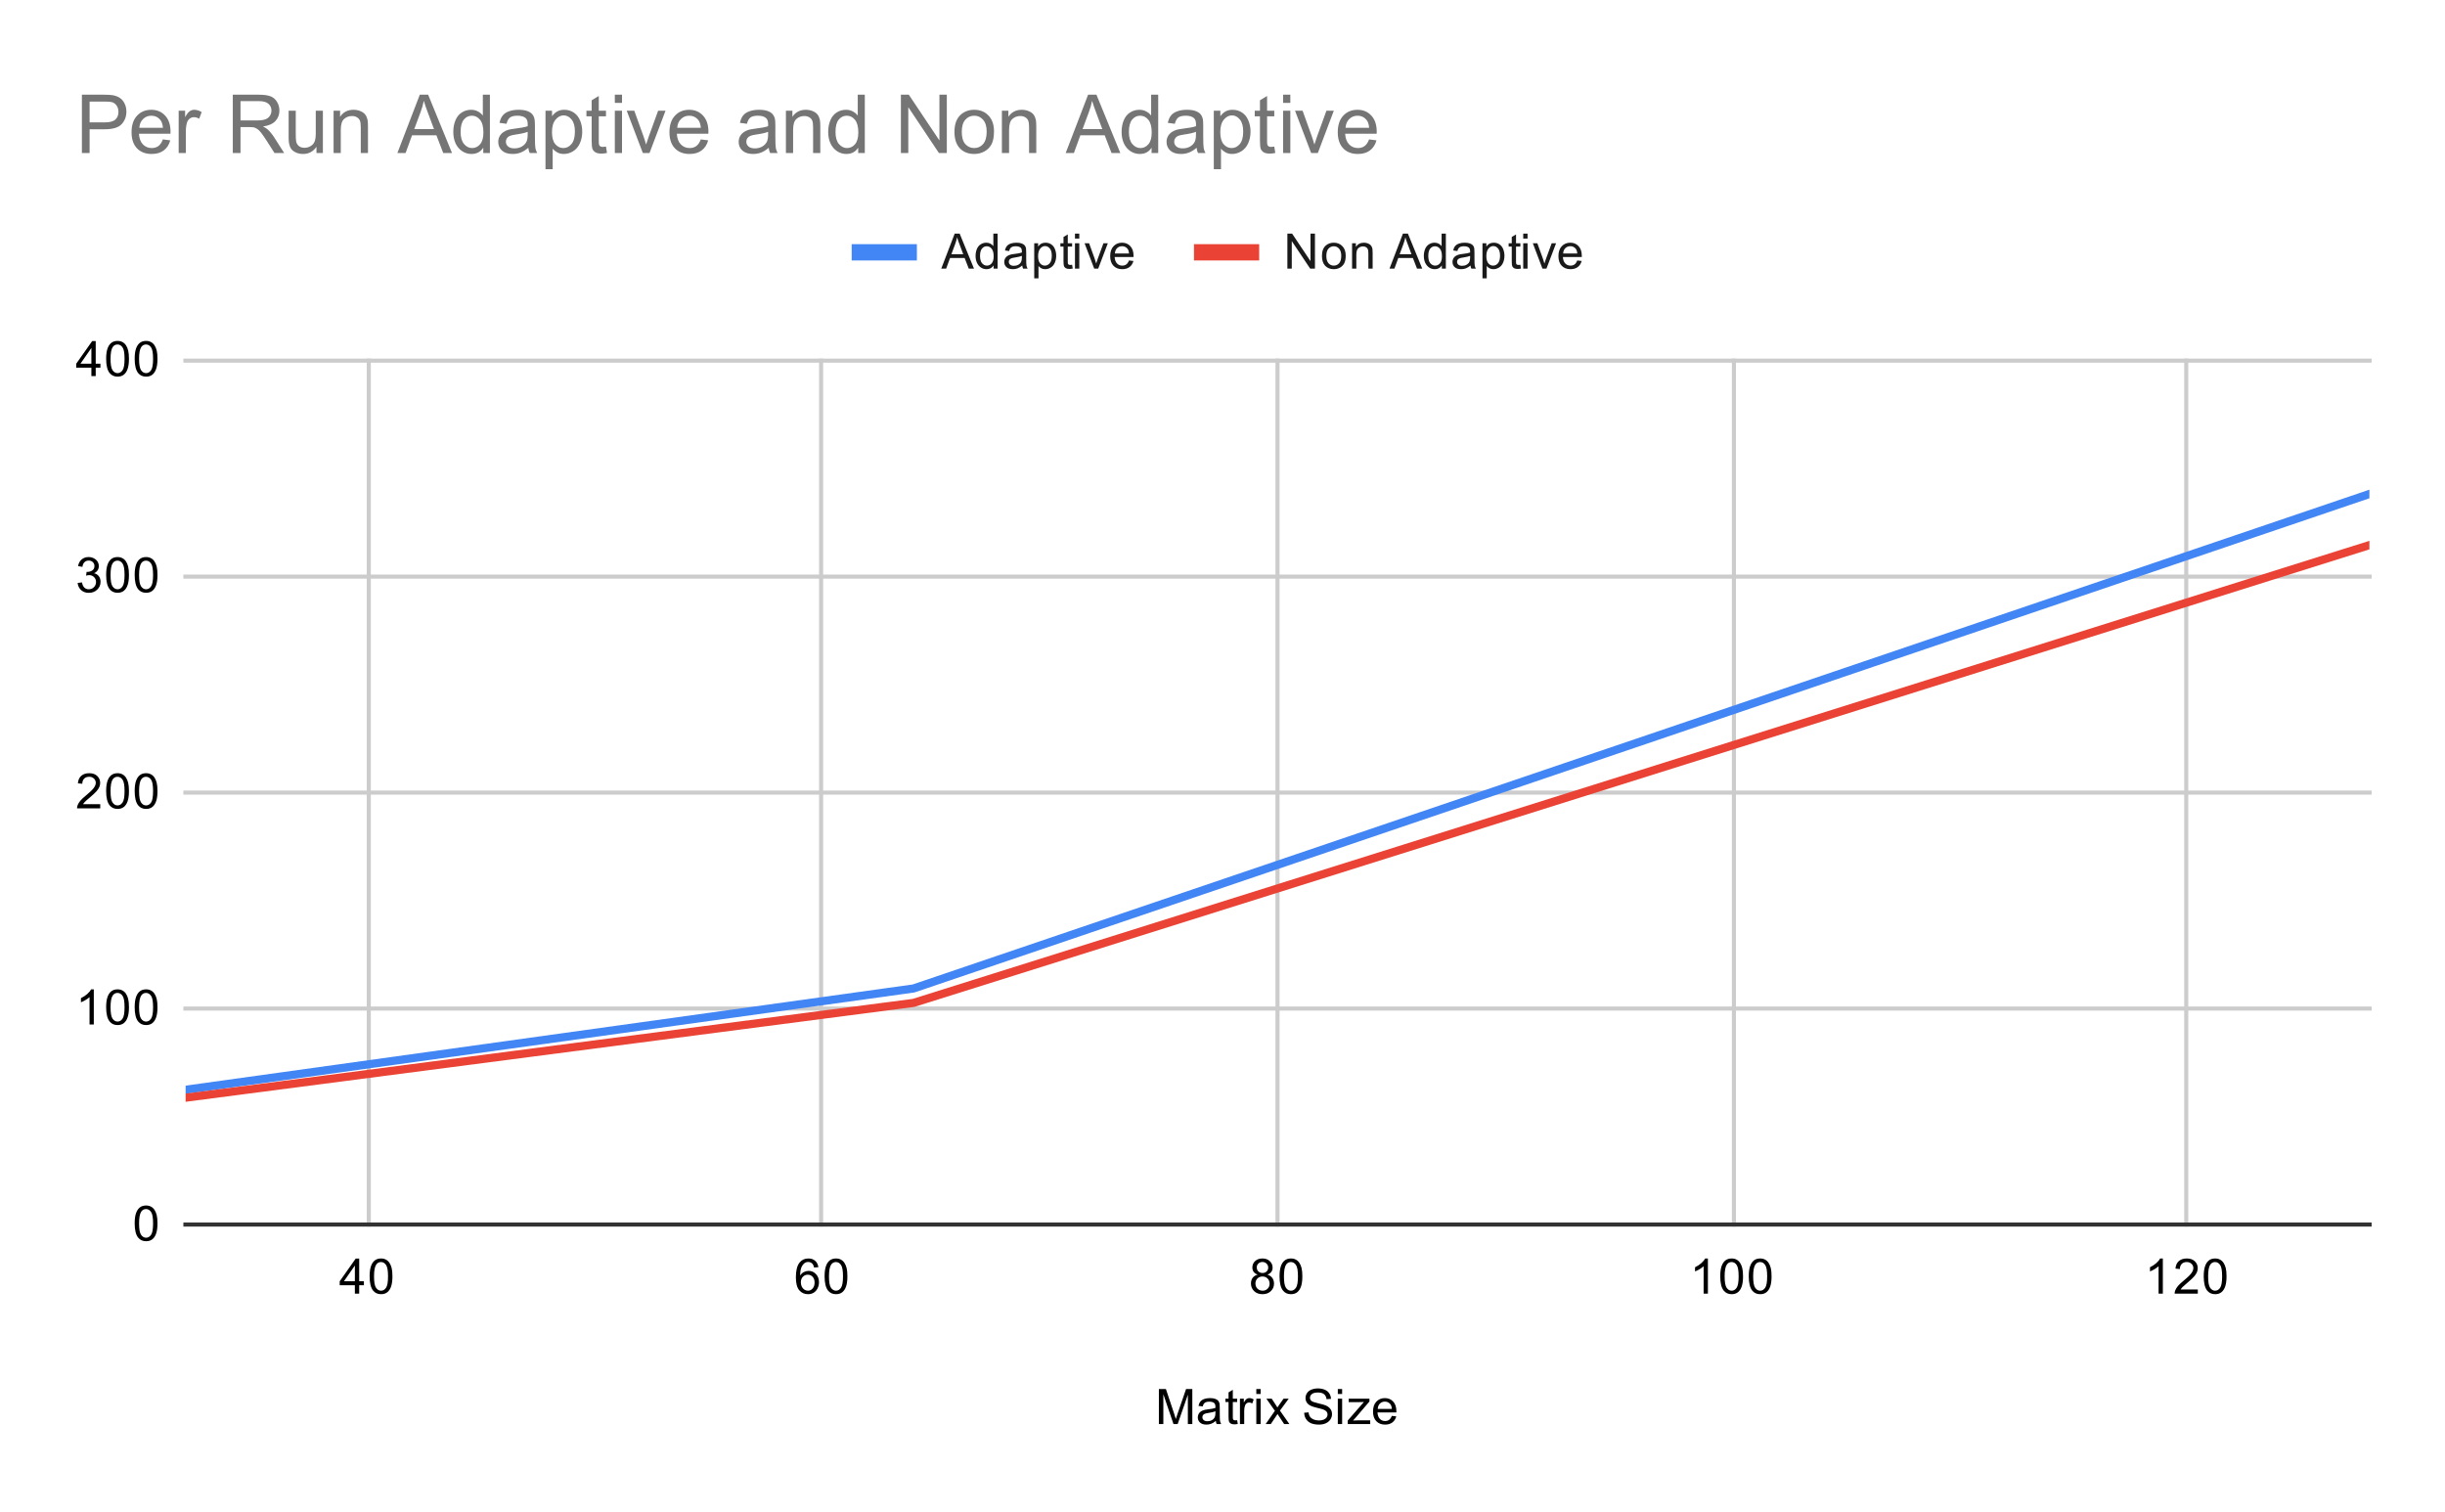 <svg version="1.1" viewBox="0.0 0.0 600.0 371.0" fill="none" stroke="none" stroke-linecap="square" stroke-miterlimit="10" width="600" height="371" xmlns:xlink="http://www.w3.org/1999/xlink" xmlns="http://www.w3.org/2000/svg"><path fill="#ffffff" d="M0 0L600.0 0L600.0 371.0L0 371.0L0 0Z" fill-rule="nonzero"/><path stroke="#cccccc" stroke-width="1.0" stroke-linecap="butt" d="M90.5 88.5L90.5 300.5" fill-rule="nonzero"/><path stroke="#cccccc" stroke-width="1.0" stroke-linecap="butt" d="M201.5 88.5L201.5 300.5" fill-rule="nonzero"/><path stroke="#cccccc" stroke-width="1.0" stroke-linecap="butt" d="M313.5 88.5L313.5 300.5" fill-rule="nonzero"/><path stroke="#cccccc" stroke-width="1.0" stroke-linecap="butt" d="M425.5 88.5L425.5 300.5" fill-rule="nonzero"/><path stroke="#cccccc" stroke-width="1.0" stroke-linecap="butt" d="M536.5 88.5L536.5 300.5" fill-rule="nonzero"/><path stroke="#333333" stroke-width="1.0" stroke-linecap="butt" d="M45.5 300.5L581.5 300.5" fill-rule="nonzero"/><path stroke="#cccccc" stroke-width="1.0" stroke-linecap="butt" d="M45.5 247.5L581.5 247.5" fill-rule="nonzero"/><path stroke="#cccccc" stroke-width="1.0" stroke-linecap="butt" d="M45.5 194.5L581.5 194.5" fill-rule="nonzero"/><path stroke="#cccccc" stroke-width="1.0" stroke-linecap="butt" d="M45.5 141.5L581.5 141.5" fill-rule="nonzero"/><path stroke="#cccccc" stroke-width="1.0" stroke-linecap="butt" d="M45.5 88.5L581.5 88.5" fill-rule="nonzero"/><clipPath id="id_0"><path d="M45.55 88.283L581.45 88.283L581.45 300.45L45.55 300.45L45.55 88.283Z" clip-rule="nonzero"/></clipPath><path stroke="#4285f4" stroke-width="2.0" stroke-linecap="butt" clip-path="url(#id_0)" d="M45.55 267.42L224.183 242.567L581.45 121.221" fill-rule="nonzero"/><path stroke="#ea4335" stroke-width="2.0" stroke-linecap="butt" clip-path="url(#id_0)" d="M45.55 269.37L224.183 246.109L581.45 133.766" fill-rule="nonzero"/><path fill="#000000" fill-opacity="0.0" clip-path="url(#id_0)" d="M48.55 267.42C48.55 269.077 47.207 270.42 45.55 270.42C43.893 270.42 42.55 269.077 42.55 267.42C42.55 265.763 43.893 264.42 45.55 264.42C47.207 264.42 48.55 265.763 48.55 267.42Z" fill-rule="nonzero"/><path fill="#000000" fill-opacity="0.0" clip-path="url(#id_0)" d="M227.183 242.567C227.183 244.224 225.84 245.567 224.183 245.567C222.526 245.567 221.183 244.224 221.183 242.567C221.183 240.91 222.526 239.567 224.183 239.567C225.84 239.567 227.183 240.91 227.183 242.567Z" fill-rule="nonzero"/><path fill="#000000" fill-opacity="0.0" clip-path="url(#id_0)" d="M584.45 121.221C584.45 122.878 583.107 124.221 581.45 124.221C579.793 124.221 578.45 122.878 578.45 121.221C578.45 119.564 579.793 118.221 581.45 118.221C583.107 118.221 584.45 119.564 584.45 121.221Z" fill-rule="nonzero"/><path fill="#000000" fill-opacity="0.0" clip-path="url(#id_0)" d="M48.55 269.37C48.55 271.027 47.207 272.37 45.55 272.37C43.893 272.37 42.55 271.027 42.55 269.37C42.55 267.713 43.893 266.37 45.55 266.37C47.207 266.37 48.55 267.713 48.55 269.37Z" fill-rule="nonzero"/><path fill="#000000" fill-opacity="0.0" clip-path="url(#id_0)" d="M227.183 246.109C227.183 247.766 225.84 249.109 224.183 249.109C222.526 249.109 221.183 247.766 221.183 246.109C221.183 244.452 222.526 243.109 224.183 243.109C225.84 243.109 227.183 244.452 227.183 246.109Z" fill-rule="nonzero"/><path fill="#000000" fill-opacity="0.0" clip-path="url(#id_0)" d="M584.45 133.766C584.45 135.422 583.107 136.766 581.45 136.766C579.793 136.766 578.45 135.422 578.45 133.766C578.45 132.109 579.793 130.766 581.45 130.766C583.107 130.766 584.45 132.109 584.45 133.766Z" fill-rule="nonzero"/><path fill="#000000" d="M284.391 349.45L284.391 340.856L286.109 340.856L288.141 346.934Q288.422 347.794 288.547 348.216Q288.688 347.747 289.0 346.841L291.062 340.856L292.594 340.856L292.594 349.45L291.5 349.45L291.5 342.262L289.0 349.45L287.969 349.45L285.484 342.137L285.484 349.45L284.391 349.45ZM298.359 348.684Q297.766 349.184 297.219 349.387Q296.688 349.591 296.062 349.591Q295.031 349.591 294.484 349.091Q293.938 348.591 293.938 347.809Q293.938 347.356 294.141 346.981Q294.344 346.591 294.688 346.372Q295.031 346.137 295.453 346.028Q295.75 345.934 296.391 345.856Q297.656 345.716 298.266 345.497Q298.266 345.278 298.266 345.231Q298.266 344.575 297.969 344.309Q297.562 343.966 296.766 343.966Q296.031 343.966 295.672 344.231Q295.312 344.481 295.141 345.137L294.109 344.997Q294.25 344.341 294.578 343.934Q294.906 343.528 295.516 343.309Q296.125 343.091 296.922 343.091Q297.719 343.091 298.219 343.278Q298.719 343.466 298.953 343.747Q299.188 344.028 299.281 344.466Q299.328 344.731 299.328 345.434L299.328 346.841Q299.328 348.309 299.391 348.7Q299.469 349.091 299.672 349.45L298.562 349.45Q298.406 349.122 298.359 348.684ZM298.266 346.325Q297.688 346.559 296.547 346.731Q295.891 346.825 295.625 346.95Q295.359 347.059 295.203 347.278Q295.062 347.497 295.062 347.778Q295.062 348.2 295.375 348.481Q295.703 348.762 296.312 348.762Q296.922 348.762 297.391 348.497Q297.875 348.231 298.094 347.762Q298.266 347.403 298.266 346.716L298.266 346.325ZM303.594 348.512L303.75 349.434Q303.297 349.528 302.953 349.528Q302.375 349.528 302.062 349.356Q301.75 349.169 301.609 348.872Q301.484 348.575 301.484 347.622L301.484 344.044L300.719 344.044L300.719 343.231L301.484 343.231L301.484 341.684L302.531 341.059L302.531 343.231L303.594 343.231L303.594 344.044L302.531 344.044L302.531 347.684Q302.531 348.137 302.578 348.262Q302.641 348.387 302.766 348.466Q302.891 348.544 303.125 348.544Q303.312 348.544 303.594 348.512ZM304.281 349.45L304.281 343.231L305.234 343.231L305.234 344.169Q305.594 343.512 305.891 343.309Q306.203 343.091 306.578 343.091Q307.109 343.091 307.656 343.419L307.297 344.403Q306.906 344.169 306.531 344.169Q306.172 344.169 305.891 344.387Q305.625 344.591 305.516 344.966Q305.328 345.528 305.328 346.184L305.328 349.45L304.281 349.45ZM308.297 342.075L308.297 340.856L309.359 340.856L309.359 342.075L308.297 342.075ZM308.297 349.45L308.297 343.231L309.359 343.231L309.359 349.45L308.297 349.45ZM310.594 349.45L312.859 346.216L310.766 343.231L312.078 343.231L313.031 344.684Q313.297 345.106 313.469 345.387Q313.719 344.997 313.938 344.7L314.984 343.231L316.25 343.231L314.094 346.153L316.406 349.45L315.125 349.45L313.844 347.512L313.5 346.997L311.859 349.45L310.594 349.45ZM320.047 346.684L321.109 346.591Q321.188 347.247 321.469 347.653Q321.75 348.059 322.328 348.325Q322.922 348.575 323.656 348.575Q324.297 348.575 324.797 348.387Q325.297 348.184 325.531 347.856Q325.781 347.512 325.781 347.122Q325.781 346.716 325.547 346.419Q325.312 346.106 324.781 345.903Q324.422 345.762 323.234 345.481Q322.062 345.2 321.594 344.95Q320.969 344.622 320.672 344.153Q320.375 343.669 320.375 343.075Q320.375 342.434 320.734 341.872Q321.109 341.294 321.812 341.012Q322.531 340.716 323.391 340.716Q324.344 340.716 325.078 341.028Q325.812 341.325 326.203 341.934Q326.594 342.528 326.625 343.278L325.531 343.356Q325.438 342.544 324.922 342.137Q324.422 341.716 323.438 341.716Q322.406 341.716 321.938 342.091Q321.469 342.466 321.469 342.997Q321.469 343.466 321.797 343.762Q322.125 344.059 323.5 344.372Q324.891 344.684 325.406 344.919Q326.156 345.278 326.516 345.809Q326.875 346.325 326.875 347.028Q326.875 347.716 326.484 348.325Q326.094 348.919 325.359 349.262Q324.625 349.591 323.703 349.591Q322.531 349.591 321.734 349.262Q320.953 348.919 320.5 348.231Q320.062 347.544 320.047 346.684ZM328.297 342.075L328.297 340.856L329.359 340.856L329.359 342.075L328.297 342.075ZM328.297 349.45L328.297 343.231L329.359 343.231L329.359 349.45L328.297 349.45ZM330.734 349.45L330.734 348.591L334.703 344.044Q334.016 344.075 333.5 344.075L330.969 344.075L330.969 343.231L336.062 343.231L336.062 343.919L332.688 347.872L332.031 348.591Q332.75 348.544 333.359 348.544L336.25 348.544L336.25 349.45L330.734 349.45ZM341.547 347.45L342.641 347.575Q342.391 348.528 341.688 349.059Q340.984 349.591 339.906 349.591Q338.547 349.591 337.734 348.747Q336.938 347.903 336.938 346.387Q336.938 344.825 337.75 343.966Q338.562 343.091 339.844 343.091Q341.094 343.091 341.875 343.934Q342.672 344.778 342.672 346.325Q342.672 346.419 342.672 346.606L338.031 346.606Q338.094 347.637 338.609 348.184Q339.125 348.716 339.906 348.716Q340.484 348.716 340.891 348.419Q341.312 348.106 341.547 347.45ZM338.094 345.747L341.562 345.747Q341.5 344.95 341.172 344.559Q340.656 343.95 339.859 343.95Q339.125 343.95 338.625 344.434Q338.141 344.919 338.094 345.747Z" fill-rule="nonzero"/><path fill="#000000" d="M33.05 300.216Q33.05 298.684 33.362 297.762Q33.675 296.825 34.284 296.325Q34.909 295.825 35.847 295.825Q36.534 295.825 37.05 296.106Q37.581 296.387 37.925 296.919Q38.269 297.434 38.456 298.184Q38.644 298.934 38.644 300.216Q38.644 301.731 38.331 302.653Q38.034 303.575 37.409 304.091Q36.8 304.591 35.847 304.591Q34.612 304.591 33.894 303.7Q33.05 302.637 33.05 300.216ZM34.128 300.216Q34.128 302.325 34.628 303.028Q35.128 303.731 35.847 303.731Q36.581 303.731 37.066 303.028Q37.566 302.325 37.566 300.216Q37.566 298.091 37.066 297.403Q36.581 296.7 35.831 296.7Q35.112 296.7 34.675 297.309Q34.128 298.091 34.128 300.216Z" fill-rule="nonzero"/><path fill="#000000" d="M23.019 251.408L21.972 251.408L21.972 244.69Q21.581 245.049 20.956 245.424Q20.347 245.783 19.863 245.955L19.863 244.94Q20.738 244.518 21.394 243.94Q22.066 243.346 22.347 242.783L23.019 242.783L23.019 251.408ZM26.05 247.174Q26.05 245.643 26.363 244.721Q26.675 243.783 27.284 243.283Q27.909 242.783 28.847 242.783Q29.534 242.783 30.05 243.065Q30.581 243.346 30.925 243.877Q31.269 244.393 31.456 245.143Q31.644 245.893 31.644 247.174Q31.644 248.69 31.331 249.611Q31.034 250.533 30.409 251.049Q29.8 251.549 28.847 251.549Q27.613 251.549 26.894 250.658Q26.05 249.596 26.05 247.174ZM27.128 247.174Q27.128 249.283 27.628 249.986Q28.128 250.69 28.847 250.69Q29.581 250.69 30.066 249.986Q30.566 249.283 30.566 247.174Q30.566 245.049 30.066 244.361Q29.581 243.658 28.831 243.658Q28.113 243.658 27.675 244.268Q27.128 245.049 27.128 247.174ZM33.05 247.174Q33.05 245.643 33.362 244.721Q33.675 243.783 34.284 243.283Q34.909 242.783 35.847 242.783Q36.534 242.783 37.05 243.065Q37.581 243.346 37.925 243.877Q38.269 244.393 38.456 245.143Q38.644 245.893 38.644 247.174Q38.644 248.69 38.331 249.611Q38.034 250.533 37.409 251.049Q36.8 251.549 35.847 251.549Q34.612 251.549 33.894 250.658Q33.05 249.596 33.05 247.174ZM34.128 247.174Q34.128 249.283 34.628 249.986Q35.128 250.69 35.847 250.69Q36.581 250.69 37.066 249.986Q37.566 249.283 37.566 247.174Q37.566 245.049 37.066 244.361Q36.581 243.658 35.831 243.658Q35.112 243.658 34.675 244.268Q34.128 245.049 34.128 247.174Z" fill-rule="nonzero"/><path fill="#000000" d="M24.597 197.351L24.597 198.367L18.909 198.367Q18.909 197.992 19.034 197.632Q19.253 197.054 19.722 196.492Q20.206 195.929 21.113 195.195Q22.519 194.039 23.003 193.367Q23.503 192.695 23.503 192.101Q23.503 191.476 23.05 191.054Q22.597 190.617 21.878 190.617Q21.113 190.617 20.659 191.07Q20.206 191.523 20.191 192.335L19.113 192.226Q19.222 191.007 19.941 190.382Q20.675 189.742 21.909 189.742Q23.144 189.742 23.863 190.429Q24.581 191.117 24.581 192.132Q24.581 192.648 24.363 193.148Q24.159 193.632 23.659 194.195Q23.175 194.742 22.05 195.695Q21.097 196.492 20.816 196.789Q20.55 197.07 20.378 197.351L24.597 197.351ZM26.05 194.132Q26.05 192.601 26.363 191.679Q26.675 190.742 27.284 190.242Q27.909 189.742 28.847 189.742Q29.534 189.742 30.05 190.023Q30.581 190.304 30.925 190.835Q31.269 191.351 31.456 192.101Q31.644 192.851 31.644 194.132Q31.644 195.648 31.331 196.57Q31.034 197.492 30.409 198.007Q29.8 198.507 28.847 198.507Q27.613 198.507 26.894 197.617Q26.05 196.554 26.05 194.132ZM27.128 194.132Q27.128 196.242 27.628 196.945Q28.128 197.648 28.847 197.648Q29.581 197.648 30.066 196.945Q30.566 196.242 30.566 194.132Q30.566 192.007 30.066 191.32Q29.581 190.617 28.831 190.617Q28.113 190.617 27.675 191.226Q27.128 192.007 27.128 194.132ZM33.05 194.132Q33.05 192.601 33.362 191.679Q33.675 190.742 34.284 190.242Q34.909 189.742 35.847 189.742Q36.534 189.742 37.05 190.023Q37.581 190.304 37.925 190.835Q38.269 191.351 38.456 192.101Q38.644 192.851 38.644 194.132Q38.644 195.648 38.331 196.57Q38.034 197.492 37.409 198.007Q36.8 198.507 35.847 198.507Q34.612 198.507 33.894 197.617Q33.05 196.554 33.05 194.132ZM34.128 194.132Q34.128 196.242 34.628 196.945Q35.128 197.648 35.847 197.648Q36.581 197.648 37.066 196.945Q37.566 196.242 37.566 194.132Q37.566 192.007 37.066 191.32Q36.581 190.617 35.831 190.617Q35.112 190.617 34.675 191.226Q34.128 192.007 34.128 194.132Z" fill-rule="nonzero"/><path fill="#000000" d="M19.05 143.059L20.113 142.919Q20.284 143.809 20.722 144.216Q21.159 144.606 21.784 144.606Q22.534 144.606 23.05 144.091Q23.566 143.575 23.566 142.809Q23.566 142.091 23.081 141.622Q22.613 141.137 21.878 141.137Q21.581 141.137 21.128 141.262L21.253 140.325Q21.363 140.341 21.425 140.341Q22.097 140.341 22.628 139.997Q23.175 139.637 23.175 138.903Q23.175 138.325 22.784 137.95Q22.394 137.559 21.769 137.559Q21.159 137.559 20.738 137.95Q20.331 138.341 20.222 139.106L19.159 138.919Q19.347 137.872 20.034 137.294Q20.722 136.7 21.738 136.7Q22.441 136.7 23.034 137.012Q23.628 137.309 23.941 137.825Q24.253 138.341 24.253 138.934Q24.253 139.481 23.956 139.95Q23.659 140.403 23.081 140.669Q23.831 140.841 24.253 141.403Q24.675 141.95 24.675 142.794Q24.675 143.919 23.847 144.7Q23.034 145.481 21.784 145.481Q20.659 145.481 19.909 144.809Q19.159 144.122 19.05 143.059ZM26.05 141.091Q26.05 139.559 26.363 138.637Q26.675 137.7 27.284 137.2Q27.909 136.7 28.847 136.7Q29.534 136.7 30.05 136.981Q30.581 137.262 30.925 137.794Q31.269 138.309 31.456 139.059Q31.644 139.809 31.644 141.091Q31.644 142.606 31.331 143.528Q31.034 144.45 30.409 144.966Q29.8 145.466 28.847 145.466Q27.613 145.466 26.894 144.575Q26.05 143.512 26.05 141.091ZM27.128 141.091Q27.128 143.2 27.628 143.903Q28.128 144.606 28.847 144.606Q29.581 144.606 30.066 143.903Q30.566 143.2 30.566 141.091Q30.566 138.966 30.066 138.278Q29.581 137.575 28.831 137.575Q28.113 137.575 27.675 138.184Q27.128 138.966 27.128 141.091ZM33.05 141.091Q33.05 139.559 33.362 138.637Q33.675 137.7 34.284 137.2Q34.909 136.7 35.847 136.7Q36.534 136.7 37.05 136.981Q37.581 137.262 37.925 137.794Q38.269 138.309 38.456 139.059Q38.644 139.809 38.644 141.091Q38.644 142.606 38.331 143.528Q38.034 144.45 37.409 144.966Q36.8 145.466 35.847 145.466Q34.612 145.466 33.894 144.575Q33.05 143.512 33.05 141.091ZM34.128 141.091Q34.128 143.2 34.628 143.903Q35.128 144.606 35.847 144.606Q36.581 144.606 37.066 143.903Q37.566 143.2 37.566 141.091Q37.566 138.966 37.066 138.278Q36.581 137.575 35.831 137.575Q35.112 137.575 34.675 138.184Q34.128 138.966 34.128 141.091Z" fill-rule="nonzero"/><path fill="#000000" d="M22.425 92.283L22.425 90.221L18.706 90.221L18.706 89.252L22.628 83.69L23.488 83.69L23.488 89.252L24.644 89.252L24.644 90.221L23.488 90.221L23.488 92.283L22.425 92.283ZM22.425 89.252L22.425 85.393L19.738 89.252L22.425 89.252ZM26.05 88.049Q26.05 86.518 26.363 85.596Q26.675 84.658 27.284 84.158Q27.909 83.658 28.847 83.658Q29.534 83.658 30.05 83.94Q30.581 84.221 30.925 84.752Q31.269 85.268 31.456 86.018Q31.644 86.768 31.644 88.049Q31.644 89.565 31.331 90.486Q31.034 91.408 30.409 91.924Q29.8 92.424 28.847 92.424Q27.613 92.424 26.894 91.533Q26.05 90.471 26.05 88.049ZM27.128 88.049Q27.128 90.158 27.628 90.861Q28.128 91.565 28.847 91.565Q29.581 91.565 30.066 90.861Q30.566 90.158 30.566 88.049Q30.566 85.924 30.066 85.236Q29.581 84.533 28.831 84.533Q28.113 84.533 27.675 85.143Q27.128 85.924 27.128 88.049ZM33.05 88.049Q33.05 86.518 33.362 85.596Q33.675 84.658 34.284 84.158Q34.909 83.658 35.847 83.658Q36.534 83.658 37.05 83.94Q37.581 84.221 37.925 84.752Q38.269 85.268 38.456 86.018Q38.644 86.768 38.644 88.049Q38.644 89.565 38.331 90.486Q38.034 91.408 37.409 91.924Q36.8 92.424 35.847 92.424Q34.612 92.424 33.894 91.533Q33.05 90.471 33.05 88.049ZM34.128 88.049Q34.128 90.158 34.628 90.861Q35.128 91.565 35.847 91.565Q36.581 91.565 37.066 90.861Q37.566 90.158 37.566 88.049Q37.566 85.924 37.066 85.236Q36.581 84.533 35.831 84.533Q35.112 84.533 34.675 85.143Q34.128 85.924 34.128 88.049Z" fill-rule="nonzero"/><path fill="#000000" d="M87.083 317.45L87.083 315.387L83.365 315.387L83.365 314.419L87.286 308.856L88.146 308.856L88.146 314.419L89.302 314.419L89.302 315.387L88.146 315.387L88.146 317.45L87.083 317.45ZM87.083 314.419L87.083 310.559L84.396 314.419L87.083 314.419ZM90.708 313.216Q90.708 311.684 91.021 310.762Q91.333 309.825 91.943 309.325Q92.568 308.825 93.505 308.825Q94.193 308.825 94.708 309.106Q95.24 309.387 95.583 309.919Q95.927 310.434 96.115 311.184Q96.302 311.934 96.302 313.216Q96.302 314.731 95.99 315.653Q95.693 316.575 95.068 317.091Q94.458 317.591 93.505 317.591Q92.271 317.591 91.552 316.7Q90.708 315.637 90.708 313.216ZM91.786 313.216Q91.786 315.325 92.286 316.028Q92.786 316.731 93.505 316.731Q94.24 316.731 94.724 316.028Q95.224 315.325 95.224 313.216Q95.224 311.091 94.724 310.403Q94.24 309.7 93.49 309.7Q92.771 309.7 92.333 310.309Q91.786 311.091 91.786 313.216Z" fill-rule="nonzero"/><path fill="#000000" d="M200.823 310.966L199.776 311.044Q199.635 310.419 199.385 310.137Q198.948 309.684 198.323 309.684Q197.823 309.684 197.432 309.966Q196.948 310.341 196.651 311.044Q196.37 311.731 196.354 313.012Q196.729 312.434 197.276 312.153Q197.839 311.872 198.448 311.872Q199.495 311.872 200.229 312.653Q200.979 313.434 200.979 314.653Q200.979 315.466 200.62 316.169Q200.276 316.856 199.667 317.231Q199.057 317.591 198.292 317.591Q196.964 317.591 196.135 316.622Q195.307 315.653 195.307 313.434Q195.307 310.934 196.229 309.809Q197.026 308.825 198.385 308.825Q199.401 308.825 200.042 309.403Q200.698 309.966 200.823 310.966ZM196.526 314.669Q196.526 315.216 196.745 315.716Q196.979 316.2 197.385 316.466Q197.807 316.731 198.276 316.731Q198.932 316.731 199.417 316.2Q199.901 315.653 199.901 314.731Q199.901 313.841 199.417 313.325Q198.948 312.809 198.229 312.809Q197.51 312.809 197.01 313.325Q196.526 313.841 196.526 314.669ZM202.354 313.216Q202.354 311.684 202.667 310.762Q202.979 309.825 203.589 309.325Q204.214 308.825 205.151 308.825Q205.839 308.825 206.354 309.106Q206.885 309.387 207.229 309.919Q207.573 310.434 207.76 311.184Q207.948 311.934 207.948 313.216Q207.948 314.731 207.635 315.653Q207.339 316.575 206.714 317.091Q206.104 317.591 205.151 317.591Q203.917 317.591 203.198 316.7Q202.354 315.637 202.354 313.216ZM203.432 313.216Q203.432 315.325 203.932 316.028Q204.432 316.731 205.151 316.731Q205.885 316.731 206.37 316.028Q206.87 315.325 206.87 313.216Q206.87 311.091 206.37 310.403Q205.885 309.7 205.135 309.7Q204.417 309.7 203.979 310.309Q203.432 311.091 203.432 313.216Z" fill-rule="nonzero"/><path fill="#000000" d="M308.625 312.794Q307.969 312.544 307.641 312.106Q307.328 311.653 307.328 311.044Q307.328 310.106 308.0 309.466Q308.688 308.825 309.797 308.825Q310.922 308.825 311.609 309.481Q312.297 310.137 312.297 311.075Q312.297 311.669 311.984 312.106Q311.672 312.544 311.031 312.794Q311.828 313.044 312.234 313.622Q312.641 314.2 312.641 314.997Q312.641 316.091 311.859 316.841Q311.094 317.591 309.812 317.591Q308.547 317.591 307.766 316.841Q306.984 316.091 306.984 314.966Q306.984 314.122 307.406 313.559Q307.844 312.997 308.625 312.794ZM308.406 310.997Q308.406 311.606 308.797 311.997Q309.203 312.387 309.828 312.387Q310.438 312.387 310.828 312.012Q311.219 311.622 311.219 311.059Q311.219 310.481 310.812 310.091Q310.406 309.684 309.812 309.684Q309.203 309.684 308.797 310.075Q308.406 310.466 308.406 310.997ZM308.078 314.966Q308.078 315.419 308.281 315.841Q308.5 316.262 308.922 316.497Q309.344 316.731 309.828 316.731Q310.578 316.731 311.062 316.247Q311.562 315.762 311.562 315.012Q311.562 314.247 311.062 313.747Q310.562 313.247 309.797 313.247Q309.047 313.247 308.562 313.747Q308.078 314.231 308.078 314.966ZM314.0 313.216Q314.0 311.684 314.312 310.762Q314.625 309.825 315.234 309.325Q315.859 308.825 316.797 308.825Q317.484 308.825 318.0 309.106Q318.531 309.387 318.875 309.919Q319.219 310.434 319.406 311.184Q319.594 311.934 319.594 313.216Q319.594 314.731 319.281 315.653Q318.984 316.575 318.359 317.091Q317.75 317.591 316.797 317.591Q315.562 317.591 314.844 316.7Q314.0 315.637 314.0 313.216ZM315.078 313.216Q315.078 315.325 315.578 316.028Q316.078 316.731 316.797 316.731Q317.531 316.731 318.016 316.028Q318.516 315.325 318.516 313.216Q318.516 311.091 318.016 310.403Q317.531 309.7 316.781 309.7Q316.062 309.7 315.625 310.309Q315.078 311.091 315.078 313.216Z" fill-rule="nonzero"/><path fill="#000000" d="M419.115 317.45L418.068 317.45L418.068 310.731Q417.677 311.091 417.052 311.466Q416.443 311.825 415.958 311.997L415.958 310.981Q416.833 310.559 417.49 309.981Q418.161 309.387 418.443 308.825L419.115 308.825L419.115 317.45ZM422.146 313.216Q422.146 311.684 422.458 310.762Q422.771 309.825 423.38 309.325Q424.005 308.825 424.943 308.825Q425.63 308.825 426.146 309.106Q426.677 309.387 427.021 309.919Q427.365 310.434 427.552 311.184Q427.74 311.934 427.74 313.216Q427.74 314.731 427.427 315.653Q427.13 316.575 426.505 317.091Q425.896 317.591 424.943 317.591Q423.708 317.591 422.99 316.7Q422.146 315.637 422.146 313.216ZM423.224 313.216Q423.224 315.325 423.724 316.028Q424.224 316.731 424.943 316.731Q425.677 316.731 426.161 316.028Q426.661 315.325 426.661 313.216Q426.661 311.091 426.161 310.403Q425.677 309.7 424.927 309.7Q424.208 309.7 423.771 310.309Q423.224 311.091 423.224 313.216ZM429.146 313.216Q429.146 311.684 429.458 310.762Q429.771 309.825 430.38 309.325Q431.005 308.825 431.943 308.825Q432.63 308.825 433.146 309.106Q433.677 309.387 434.021 309.919Q434.365 310.434 434.552 311.184Q434.74 311.934 434.74 313.216Q434.74 314.731 434.427 315.653Q434.13 316.575 433.505 317.091Q432.896 317.591 431.943 317.591Q430.708 317.591 429.99 316.7Q429.146 315.637 429.146 313.216ZM430.224 313.216Q430.224 315.325 430.724 316.028Q431.224 316.731 431.943 316.731Q432.677 316.731 433.161 316.028Q433.661 315.325 433.661 313.216Q433.661 311.091 433.161 310.403Q432.677 309.7 431.927 309.7Q431.208 309.7 430.771 310.309Q430.224 311.091 430.224 313.216Z" fill-rule="nonzero"/><path fill="#000000" d="M530.76 317.45L529.714 317.45L529.714 310.731Q529.323 311.091 528.698 311.466Q528.089 311.825 527.604 311.997L527.604 310.981Q528.479 310.559 529.135 309.981Q529.807 309.387 530.089 308.825L530.76 308.825L530.76 317.45ZM539.339 316.434L539.339 317.45L533.651 317.45Q533.651 317.075 533.776 316.716Q533.995 316.137 534.464 315.575Q534.948 315.012 535.854 314.278Q537.26 313.122 537.745 312.45Q538.245 311.778 538.245 311.184Q538.245 310.559 537.792 310.137Q537.339 309.7 536.62 309.7Q535.854 309.7 535.401 310.153Q534.948 310.606 534.932 311.419L533.854 311.309Q533.964 310.091 534.682 309.466Q535.417 308.825 536.651 308.825Q537.885 308.825 538.604 309.512Q539.323 310.2 539.323 311.216Q539.323 311.731 539.104 312.231Q538.901 312.716 538.401 313.278Q537.917 313.825 536.792 314.778Q535.839 315.575 535.557 315.872Q535.292 316.153 535.12 316.434L539.339 316.434ZM540.792 313.216Q540.792 311.684 541.104 310.762Q541.417 309.825 542.026 309.325Q542.651 308.825 543.589 308.825Q544.276 308.825 544.792 309.106Q545.323 309.387 545.667 309.919Q546.01 310.434 546.198 311.184Q546.385 311.934 546.385 313.216Q546.385 314.731 546.073 315.653Q545.776 316.575 545.151 317.091Q544.542 317.591 543.589 317.591Q542.354 317.591 541.635 316.7Q540.792 315.637 540.792 313.216ZM541.87 313.216Q541.87 315.325 542.37 316.028Q542.87 316.731 543.589 316.731Q544.323 316.731 544.807 316.028Q545.307 315.325 545.307 313.216Q545.307 311.091 544.807 310.403Q544.323 309.7 543.573 309.7Q542.854 309.7 542.417 310.309Q541.87 311.091 541.87 313.216Z" fill-rule="nonzero"/><path stroke="#4285f4" stroke-width="4.0" stroke-linecap="butt" d="M211.0 61.917L223.0 61.917" fill-rule="nonzero"/><path fill="#1a1a1a" d="M230.984 65.917L234.281 57.323L235.5 57.323L239.016 65.917L237.734 65.917L236.719 63.307L233.141 63.307L232.188 65.917L230.984 65.917ZM233.469 62.385L236.375 62.385L235.484 60.01Q235.062 58.932 234.875 58.229Q234.703 59.057 234.406 59.87L233.469 62.385ZM243.828 65.917L243.828 65.135Q243.234 66.057 242.094 66.057Q241.344 66.057 240.719 65.651Q240.094 65.229 239.75 64.495Q239.406 63.76 239.406 62.807Q239.406 61.885 239.719 61.12Q240.031 60.354 240.656 59.964Q241.281 59.557 242.047 59.557Q242.609 59.557 243.047 59.792Q243.484 60.026 243.766 60.401L243.766 57.323L244.812 57.323L244.812 65.917L243.828 65.917ZM240.5 62.807Q240.5 64.01 241.0 64.604Q241.5 65.182 242.188 65.182Q242.875 65.182 243.359 64.62Q243.844 64.057 243.844 62.901Q243.844 61.62 243.344 61.026Q242.859 60.432 242.141 60.432Q241.438 60.432 240.969 61.01Q240.5 61.573 240.5 62.807ZM250.859 65.151Q250.266 65.651 249.719 65.854Q249.188 66.057 248.562 66.057Q247.531 66.057 246.984 65.557Q246.438 65.057 246.438 64.276Q246.438 63.823 246.641 63.448Q246.844 63.057 247.188 62.839Q247.531 62.604 247.953 62.495Q248.25 62.401 248.891 62.323Q250.156 62.182 250.766 61.964Q250.766 61.745 250.766 61.698Q250.766 61.042 250.469 60.776Q250.062 60.432 249.266 60.432Q248.531 60.432 248.172 60.698Q247.812 60.948 247.641 61.604L246.609 61.464Q246.75 60.807 247.078 60.401Q247.406 59.995 248.016 59.776Q248.625 59.557 249.422 59.557Q250.219 59.557 250.719 59.745Q251.219 59.932 251.453 60.214Q251.688 60.495 251.781 60.932Q251.828 61.198 251.828 61.901L251.828 63.307Q251.828 64.776 251.891 65.167Q251.969 65.557 252.172 65.917L251.062 65.917Q250.906 65.589 250.859 65.151ZM250.766 62.792Q250.188 63.026 249.047 63.198Q248.391 63.292 248.125 63.417Q247.859 63.526 247.703 63.745Q247.562 63.964 247.562 64.245Q247.562 64.667 247.875 64.948Q248.203 65.229 248.812 65.229Q249.422 65.229 249.891 64.964Q250.375 64.698 250.594 64.229Q250.766 63.87 250.766 63.182L250.766 62.792ZM253.797 68.307L253.797 59.698L254.75 59.698L254.75 60.495Q255.094 60.026 255.516 59.792Q255.953 59.557 256.562 59.557Q257.359 59.557 257.969 59.964Q258.578 60.37 258.875 61.12Q259.188 61.87 259.188 62.76Q259.188 63.714 258.844 64.479Q258.516 65.245 257.859 65.651Q257.203 66.057 256.484 66.057Q255.953 66.057 255.531 65.839Q255.109 65.604 254.844 65.276L254.844 68.307L253.797 68.307ZM254.75 62.839Q254.75 64.042 255.234 64.62Q255.719 65.182 256.406 65.182Q257.109 65.182 257.609 64.589Q258.109 63.995 258.109 62.745Q258.109 61.557 257.625 60.979Q257.141 60.385 256.453 60.385Q255.781 60.385 255.266 61.01Q254.75 61.635 254.75 62.839ZM263.094 64.979L263.25 65.901Q262.797 65.995 262.453 65.995Q261.875 65.995 261.562 65.823Q261.25 65.635 261.109 65.339Q260.984 65.042 260.984 64.089L260.984 60.51L260.219 60.51L260.219 59.698L260.984 59.698L260.984 58.151L262.031 57.526L262.031 59.698L263.094 59.698L263.094 60.51L262.031 60.51L262.031 64.151Q262.031 64.604 262.078 64.729Q262.141 64.854 262.266 64.932Q262.391 65.01 262.625 65.01Q262.812 65.01 263.094 64.979ZM263.797 58.542L263.797 57.323L264.859 57.323L264.859 58.542L263.797 58.542ZM263.797 65.917L263.797 59.698L264.859 59.698L264.859 65.917L263.797 65.917ZM268.516 65.917L266.156 59.698L267.266 59.698L268.609 63.417Q268.812 64.026 269.0 64.667Q269.141 64.182 269.391 63.495L270.781 59.698L271.859 59.698L269.5 65.917L268.516 65.917ZM277.047 63.917L278.141 64.042Q277.891 64.995 277.188 65.526Q276.484 66.057 275.406 66.057Q274.047 66.057 273.234 65.214Q272.438 64.37 272.438 62.854Q272.438 61.292 273.25 60.432Q274.062 59.557 275.344 59.557Q276.594 59.557 277.375 60.401Q278.172 61.245 278.172 62.792Q278.172 62.885 278.172 63.073L273.531 63.073Q273.594 64.104 274.109 64.651Q274.625 65.182 275.406 65.182Q275.984 65.182 276.391 64.885Q276.812 64.573 277.047 63.917ZM273.594 62.214L277.062 62.214Q277.0 61.417 276.672 61.026Q276.156 60.417 275.359 60.417Q274.625 60.417 274.125 60.901Q273.641 61.385 273.594 62.214Z" fill-rule="nonzero"/><path stroke="#ea4335" stroke-width="4.0" stroke-linecap="butt" d="M295.0 61.917L307.0 61.917" fill-rule="nonzero"/><path fill="#1a1a1a" d="M315.922 65.917L315.922 57.323L317.078 57.323L321.594 64.073L321.594 57.323L322.688 57.323L322.688 65.917L321.516 65.917L317.0 59.167L317.0 65.917L315.922 65.917ZM324.406 62.807Q324.406 61.073 325.359 60.245Q326.156 59.557 327.312 59.557Q328.594 59.557 329.406 60.401Q330.234 61.229 330.234 62.714Q330.234 63.917 329.875 64.604Q329.516 65.292 328.812 65.682Q328.125 66.057 327.312 66.057Q326.016 66.057 325.203 65.229Q324.406 64.385 324.406 62.807ZM325.484 62.807Q325.484 63.995 326.0 64.589Q326.531 65.182 327.312 65.182Q328.109 65.182 328.625 64.589Q329.141 63.995 329.141 62.776Q329.141 61.62 328.609 61.026Q328.094 60.432 327.312 60.432Q326.531 60.432 326.0 61.026Q325.484 61.604 325.484 62.807ZM331.797 65.917L331.797 59.698L332.734 59.698L332.734 60.573Q333.422 59.557 334.719 59.557Q335.281 59.557 335.75 59.76Q336.234 59.964 336.469 60.292Q336.703 60.62 336.797 61.057Q336.844 61.354 336.844 62.089L336.844 65.917L335.797 65.917L335.797 62.135Q335.797 61.479 335.672 61.167Q335.547 60.854 335.234 60.667Q334.922 60.464 334.5 60.464Q333.828 60.464 333.328 60.901Q332.844 61.323 332.844 62.51L332.844 65.917L331.797 65.917ZM340.984 65.917L344.281 57.323L345.5 57.323L349.016 65.917L347.734 65.917L346.719 63.307L343.141 63.307L342.188 65.917L340.984 65.917ZM343.469 62.385L346.375 62.385L345.484 60.01Q345.062 58.932 344.875 58.229Q344.703 59.057 344.406 59.87L343.469 62.385ZM353.828 65.917L353.828 65.135Q353.234 66.057 352.094 66.057Q351.344 66.057 350.719 65.651Q350.094 65.229 349.75 64.495Q349.406 63.76 349.406 62.807Q349.406 61.885 349.719 61.12Q350.031 60.354 350.656 59.964Q351.281 59.557 352.047 59.557Q352.609 59.557 353.047 59.792Q353.484 60.026 353.766 60.401L353.766 57.323L354.812 57.323L354.812 65.917L353.828 65.917ZM350.5 62.807Q350.5 64.01 351.0 64.604Q351.5 65.182 352.188 65.182Q352.875 65.182 353.359 64.62Q353.844 64.057 353.844 62.901Q353.844 61.62 353.344 61.026Q352.859 60.432 352.141 60.432Q351.438 60.432 350.969 61.01Q350.5 61.573 350.5 62.807ZM360.859 65.151Q360.266 65.651 359.719 65.854Q359.188 66.057 358.562 66.057Q357.531 66.057 356.984 65.557Q356.438 65.057 356.438 64.276Q356.438 63.823 356.641 63.448Q356.844 63.057 357.188 62.839Q357.531 62.604 357.953 62.495Q358.25 62.401 358.891 62.323Q360.156 62.182 360.766 61.964Q360.766 61.745 360.766 61.698Q360.766 61.042 360.469 60.776Q360.062 60.432 359.266 60.432Q358.531 60.432 358.172 60.698Q357.812 60.948 357.641 61.604L356.609 61.464Q356.75 60.807 357.078 60.401Q357.406 59.995 358.016 59.776Q358.625 59.557 359.422 59.557Q360.219 59.557 360.719 59.745Q361.219 59.932 361.453 60.214Q361.688 60.495 361.781 60.932Q361.828 61.198 361.828 61.901L361.828 63.307Q361.828 64.776 361.891 65.167Q361.969 65.557 362.172 65.917L361.062 65.917Q360.906 65.589 360.859 65.151ZM360.766 62.792Q360.188 63.026 359.047 63.198Q358.391 63.292 358.125 63.417Q357.859 63.526 357.703 63.745Q357.562 63.964 357.562 64.245Q357.562 64.667 357.875 64.948Q358.203 65.229 358.812 65.229Q359.422 65.229 359.891 64.964Q360.375 64.698 360.594 64.229Q360.766 63.87 360.766 63.182L360.766 62.792ZM363.797 68.307L363.797 59.698L364.75 59.698L364.75 60.495Q365.094 60.026 365.516 59.792Q365.953 59.557 366.562 59.557Q367.359 59.557 367.969 59.964Q368.578 60.37 368.875 61.12Q369.188 61.87 369.188 62.76Q369.188 63.714 368.844 64.479Q368.516 65.245 367.859 65.651Q367.203 66.057 366.484 66.057Q365.953 66.057 365.531 65.839Q365.109 65.604 364.844 65.276L364.844 68.307L363.797 68.307ZM364.75 62.839Q364.75 64.042 365.234 64.62Q365.719 65.182 366.406 65.182Q367.109 65.182 367.609 64.589Q368.109 63.995 368.109 62.745Q368.109 61.557 367.625 60.979Q367.141 60.385 366.453 60.385Q365.781 60.385 365.266 61.01Q364.75 61.635 364.75 62.839ZM373.094 64.979L373.25 65.901Q372.797 65.995 372.453 65.995Q371.875 65.995 371.562 65.823Q371.25 65.635 371.109 65.339Q370.984 65.042 370.984 64.089L370.984 60.51L370.219 60.51L370.219 59.698L370.984 59.698L370.984 58.151L372.031 57.526L372.031 59.698L373.094 59.698L373.094 60.51L372.031 60.51L372.031 64.151Q372.031 64.604 372.078 64.729Q372.141 64.854 372.266 64.932Q372.391 65.01 372.625 65.01Q372.812 65.01 373.094 64.979ZM373.797 58.542L373.797 57.323L374.859 57.323L374.859 58.542L373.797 58.542ZM373.797 65.917L373.797 59.698L374.859 59.698L374.859 65.917L373.797 65.917ZM378.516 65.917L376.156 59.698L377.266 59.698L378.609 63.417Q378.812 64.026 379.0 64.667Q379.141 64.182 379.391 63.495L380.781 59.698L381.859 59.698L379.5 65.917L378.516 65.917ZM387.047 63.917L388.141 64.042Q387.891 64.995 387.188 65.526Q386.484 66.057 385.406 66.057Q384.047 66.057 383.234 65.214Q382.438 64.37 382.438 62.854Q382.438 61.292 383.25 60.432Q384.062 59.557 385.344 59.557Q386.594 59.557 387.375 60.401Q388.172 61.245 388.172 62.792Q388.172 62.885 388.172 63.073L383.531 63.073Q383.594 64.104 384.109 64.651Q384.625 65.182 385.406 65.182Q385.984 65.182 386.391 64.885Q386.812 64.573 387.047 63.917ZM383.594 62.214L387.062 62.214Q387.0 61.417 386.672 61.026Q386.156 60.417 385.359 60.417Q384.625 60.417 384.125 60.901Q383.641 61.385 383.594 62.214Z" fill-rule="nonzero"/><path fill="#757575" d="M20.097 37.55L20.097 23.238L25.488 23.238Q26.925 23.238 27.675 23.363Q28.722 23.55 29.441 24.05Q30.159 24.534 30.581 25.425Q31.019 26.316 31.019 27.378Q31.019 29.206 29.847 30.472Q28.691 31.722 25.659 31.722L21.988 31.722L21.988 37.55L20.097 37.55ZM21.988 30.034L25.691 30.034Q27.519 30.034 28.284 29.363Q29.066 28.675 29.066 27.425Q29.066 26.534 28.613 25.894Q28.159 25.253 27.425 25.05Q26.941 24.925 25.644 24.925L21.988 24.925L21.988 30.034ZM39.972 34.206L41.784 34.441Q41.362 36.019 40.191 36.909Q39.034 37.784 37.222 37.784Q34.956 37.784 33.612 36.394Q32.284 34.987 32.284 32.456Q32.284 29.831 33.628 28.394Q34.972 26.941 37.128 26.941Q39.206 26.941 40.519 28.363Q41.847 29.769 41.847 32.347Q41.847 32.503 41.831 32.816L34.097 32.816Q34.191 34.519 35.066 35.425Q35.941 36.331 37.237 36.331Q38.206 36.331 38.878 35.831Q39.566 35.316 39.972 34.206ZM34.191 31.363L39.987 31.363Q39.878 30.066 39.331 29.409Q38.487 28.394 37.144 28.394Q35.941 28.394 35.112 29.206Q34.284 30.003 34.191 31.363ZM43.847 37.55L43.847 27.175L45.425 27.175L45.425 28.753Q46.034 27.644 46.55 27.3Q47.066 26.941 47.675 26.941Q48.566 26.941 49.487 27.503L48.878 29.144Q48.237 28.753 47.597 28.753Q47.019 28.753 46.55 29.113Q46.097 29.456 45.894 30.066Q45.612 31.003 45.612 32.112L45.612 37.55L43.847 37.55ZM57.128 37.55L57.128 23.238L63.472 23.238Q65.378 23.238 66.378 23.628Q67.378 24.003 67.972 24.988Q68.566 25.956 68.566 27.144Q68.566 28.659 67.581 29.706Q66.597 30.753 64.534 31.034Q65.284 31.394 65.675 31.753Q66.503 32.503 67.253 33.659L69.737 37.55L67.362 37.55L65.456 34.566Q64.628 33.284 64.097 32.597Q63.566 31.909 63.128 31.644Q62.706 31.363 62.269 31.253Q61.941 31.191 61.222 31.191L59.019 31.191L59.019 37.55L57.128 37.55ZM59.019 29.55L63.097 29.55Q64.394 29.55 65.112 29.284Q65.847 29.019 66.222 28.425Q66.612 27.831 66.612 27.144Q66.612 26.128 65.878 25.472Q65.144 24.816 63.55 24.816L59.019 24.816L59.019 29.55ZM77.659 37.55L77.659 36.019Q76.456 37.784 74.378 37.784Q73.456 37.784 72.659 37.441Q71.862 37.081 71.472 36.55Q71.097 36.019 70.941 35.237Q70.831 34.722 70.831 33.597L70.831 27.175L72.581 27.175L72.581 32.925Q72.581 34.3 72.691 34.784Q72.862 35.472 73.394 35.878Q73.941 36.269 74.722 36.269Q75.519 36.269 76.206 35.862Q76.909 35.456 77.191 34.769Q77.487 34.066 77.487 32.737L77.487 27.175L79.237 27.175L79.237 37.55L77.659 37.55ZM81.862 37.55L81.862 27.175L83.456 27.175L83.456 28.659Q84.597 26.941 86.753 26.941Q87.691 26.941 88.472 27.284Q89.269 27.613 89.659 28.159Q90.05 28.706 90.206 29.456Q90.3 29.956 90.3 31.175L90.3 37.55L88.534 37.55L88.534 31.238Q88.534 30.159 88.331 29.628Q88.128 29.097 87.597 28.784Q87.081 28.472 86.378 28.472Q85.253 28.472 84.441 29.191Q83.628 29.894 83.628 31.878L83.628 37.55L81.862 37.55ZM97.519 37.55L103.019 23.238L105.066 23.238L110.925 37.55L108.769 37.55L107.097 33.206L101.112 33.206L99.534 37.55L97.519 37.55ZM101.659 31.675L106.503 31.675L105.019 27.706Q104.331 25.894 104.003 24.738Q103.722 26.113 103.222 27.472L101.659 31.675ZM118.597 37.55L118.597 36.237Q117.612 37.784 115.691 37.784Q114.456 37.784 113.409 37.097Q112.378 36.409 111.8 35.191Q111.237 33.972 111.237 32.378Q111.237 30.816 111.753 29.55Q112.269 28.284 113.3 27.613Q114.347 26.941 115.612 26.941Q116.55 26.941 117.284 27.347Q118.019 27.738 118.487 28.363L118.487 23.238L120.222 23.238L120.222 37.55L118.597 37.55ZM113.034 32.378Q113.034 34.362 113.878 35.347Q114.722 36.331 115.862 36.331Q117.019 36.331 117.816 35.394Q118.628 34.456 118.628 32.519Q118.628 30.394 117.8 29.394Q116.987 28.394 115.784 28.394Q114.612 28.394 113.816 29.363Q113.034 30.316 113.034 32.378ZM129.644 36.269Q128.659 37.097 127.753 37.441Q126.847 37.784 125.816 37.784Q124.112 37.784 123.191 36.956Q122.269 36.112 122.269 34.816Q122.269 34.05 122.612 33.425Q122.972 32.8 123.534 32.425Q124.097 32.034 124.8 31.831Q125.316 31.706 126.362 31.566Q128.488 31.316 129.488 30.972Q129.503 30.613 129.503 30.503Q129.503 29.441 129.003 28.988Q128.331 28.394 127.003 28.394Q125.753 28.394 125.159 28.831Q124.581 29.269 124.3 30.378L122.581 30.144Q122.816 29.034 123.347 28.363Q123.878 27.675 124.894 27.316Q125.909 26.941 127.253 26.941Q128.581 26.941 129.409 27.253Q130.238 27.566 130.628 28.05Q131.019 28.519 131.175 29.238Q131.269 29.691 131.269 30.863L131.269 33.206Q131.269 35.659 131.378 36.316Q131.488 36.956 131.831 37.55L129.988 37.55Q129.722 37.003 129.644 36.269ZM129.488 32.347Q128.534 32.737 126.612 33.003Q125.534 33.159 125.081 33.362Q124.644 33.55 124.394 33.925Q124.144 34.3 124.144 34.769Q124.144 35.472 124.675 35.941Q125.206 36.409 126.237 36.409Q127.253 36.409 128.034 35.972Q128.831 35.519 129.206 34.753Q129.488 34.144 129.488 32.987L129.488 32.347ZM133.863 41.519L133.863 27.175L135.472 27.175L135.472 28.519Q136.034 27.738 136.738 27.347Q137.456 26.941 138.472 26.941Q139.8 26.941 140.816 27.628Q141.831 28.316 142.347 29.566Q142.878 30.8 142.878 32.284Q142.878 33.878 142.3 35.159Q141.738 36.425 140.644 37.112Q139.55 37.784 138.347 37.784Q137.472 37.784 136.769 37.409Q136.081 37.034 135.628 36.472L135.628 41.519L133.863 41.519ZM135.456 32.425Q135.456 34.425 136.269 35.378Q137.081 36.331 138.238 36.331Q139.409 36.331 140.238 35.347Q141.081 34.362 141.081 32.269Q141.081 30.3 140.253 29.316Q139.441 28.316 138.316 28.316Q137.191 28.316 136.316 29.378Q135.456 30.425 135.456 32.425ZM148.706 35.972L148.956 37.534Q148.222 37.691 147.628 37.691Q146.675 37.691 146.144 37.394Q145.628 37.081 145.409 36.597Q145.191 36.097 145.191 34.519L145.191 28.55L143.909 28.55L143.909 27.175L145.191 27.175L145.191 24.613L146.941 23.55L146.941 27.175L148.706 27.175L148.706 28.55L146.941 28.55L146.941 34.612Q146.941 35.362 147.034 35.581Q147.128 35.784 147.331 35.925Q147.55 36.05 147.941 36.05Q148.222 36.05 148.706 35.972ZM150.878 25.253L150.878 23.238L152.644 23.238L152.644 25.253L150.878 25.253ZM150.878 37.55L150.878 27.175L152.644 27.175L152.644 37.55L150.878 37.55ZM157.753 37.55L153.8 27.175L155.659 27.175L157.894 33.394Q158.253 34.394 158.55 35.472Q158.784 34.659 159.206 33.503L161.503 27.175L163.316 27.175L159.394 37.55L157.753 37.55ZM171.972 34.206L173.784 34.441Q173.363 36.019 172.191 36.909Q171.034 37.784 169.222 37.784Q166.956 37.784 165.613 36.394Q164.284 34.987 164.284 32.456Q164.284 29.831 165.628 28.394Q166.972 26.941 169.128 26.941Q171.206 26.941 172.519 28.363Q173.847 29.769 173.847 32.347Q173.847 32.503 173.831 32.816L166.097 32.816Q166.191 34.519 167.066 35.425Q167.941 36.331 169.238 36.331Q170.206 36.331 170.878 35.831Q171.566 35.316 171.972 34.206ZM166.191 31.363L171.988 31.363Q171.878 30.066 171.331 29.409Q170.488 28.394 169.144 28.394Q167.941 28.394 167.113 29.206Q166.284 30.003 166.191 31.363ZM188.644 36.269Q187.659 37.097 186.753 37.441Q185.847 37.784 184.816 37.784Q183.113 37.784 182.191 36.956Q181.269 36.112 181.269 34.816Q181.269 34.05 181.613 33.425Q181.972 32.8 182.534 32.425Q183.097 32.034 183.8 31.831Q184.316 31.706 185.363 31.566Q187.488 31.316 188.488 30.972Q188.503 30.613 188.503 30.503Q188.503 29.441 188.003 28.988Q187.331 28.394 186.003 28.394Q184.753 28.394 184.159 28.831Q183.581 29.269 183.3 30.378L181.581 30.144Q181.816 29.034 182.347 28.363Q182.878 27.675 183.894 27.316Q184.909 26.941 186.253 26.941Q187.581 26.941 188.409 27.253Q189.238 27.566 189.628 28.05Q190.019 28.519 190.175 29.238Q190.269 29.691 190.269 30.863L190.269 33.206Q190.269 35.659 190.378 36.316Q190.488 36.956 190.831 37.55L188.988 37.55Q188.722 37.003 188.644 36.269ZM188.488 32.347Q187.534 32.737 185.613 33.003Q184.534 33.159 184.081 33.362Q183.644 33.55 183.394 33.925Q183.144 34.3 183.144 34.769Q183.144 35.472 183.675 35.941Q184.206 36.409 185.238 36.409Q186.253 36.409 187.034 35.972Q187.831 35.519 188.206 34.753Q188.488 34.144 188.488 32.987L188.488 32.347ZM192.863 37.55L192.863 27.175L194.456 27.175L194.456 28.659Q195.597 26.941 197.753 26.941Q198.691 26.941 199.472 27.284Q200.269 27.613 200.659 28.159Q201.05 28.706 201.206 29.456Q201.3 29.956 201.3 31.175L201.3 37.55L199.534 37.55L199.534 31.238Q199.534 30.159 199.331 29.628Q199.128 29.097 198.597 28.784Q198.081 28.472 197.378 28.472Q196.253 28.472 195.441 29.191Q194.628 29.894 194.628 31.878L194.628 37.55L192.863 37.55ZM210.597 37.55L210.597 36.237Q209.613 37.784 207.691 37.784Q206.456 37.784 205.409 37.097Q204.378 36.409 203.8 35.191Q203.238 33.972 203.238 32.378Q203.238 30.816 203.753 29.55Q204.269 28.284 205.3 27.613Q206.347 26.941 207.613 26.941Q208.55 26.941 209.284 27.347Q210.019 27.738 210.488 28.363L210.488 23.238L212.222 23.238L212.222 37.55L210.597 37.55ZM205.034 32.378Q205.034 34.362 205.878 35.347Q206.722 36.331 207.863 36.331Q209.019 36.331 209.816 35.394Q210.628 34.456 210.628 32.519Q210.628 30.394 209.8 29.394Q208.988 28.394 207.784 28.394Q206.613 28.394 205.816 29.363Q205.034 30.316 205.034 32.378ZM221.081 37.55L221.081 23.238L223.019 23.238L230.534 34.472L230.534 23.238L232.347 23.238L232.347 37.55L230.409 37.55L222.894 26.3L222.894 37.55L221.081 37.55ZM234.222 32.362Q234.222 29.488 235.816 28.097Q237.159 26.941 239.081 26.941Q241.222 26.941 242.566 28.347Q243.925 29.753 243.925 32.222Q243.925 34.222 243.331 35.378Q242.738 36.519 241.581 37.159Q240.441 37.784 239.081 37.784Q236.894 37.784 235.55 36.394Q234.222 34.987 234.222 32.362ZM236.019 32.362Q236.019 34.362 236.878 35.347Q237.753 36.331 239.081 36.331Q240.394 36.331 241.253 35.347Q242.128 34.347 242.128 32.3Q242.128 30.378 241.253 29.394Q240.378 28.394 239.081 28.394Q237.753 28.394 236.878 29.394Q236.019 30.378 236.019 32.362ZM245.863 37.55L245.863 27.175L247.456 27.175L247.456 28.659Q248.597 26.941 250.753 26.941Q251.691 26.941 252.472 27.284Q253.269 27.613 253.659 28.159Q254.05 28.706 254.206 29.456Q254.3 29.956 254.3 31.175L254.3 37.55L252.534 37.55L252.534 31.238Q252.534 30.159 252.331 29.628Q252.128 29.097 251.597 28.784Q251.081 28.472 250.378 28.472Q249.253 28.472 248.441 29.191Q247.628 29.894 247.628 31.878L247.628 37.55L245.863 37.55ZM261.519 37.55L267.019 23.238L269.066 23.238L274.925 37.55L272.769 37.55L271.097 33.206L265.113 33.206L263.534 37.55L261.519 37.55ZM265.659 31.675L270.503 31.675L269.019 27.706Q268.331 25.894 268.003 24.738Q267.722 26.113 267.222 27.472L265.659 31.675ZM282.597 37.55L282.597 36.237Q281.613 37.784 279.691 37.784Q278.456 37.784 277.409 37.097Q276.378 36.409 275.8 35.191Q275.238 33.972 275.238 32.378Q275.238 30.816 275.753 29.55Q276.269 28.284 277.3 27.613Q278.347 26.941 279.613 26.941Q280.55 26.941 281.284 27.347Q282.019 27.738 282.488 28.363L282.488 23.238L284.222 23.238L284.222 37.55L282.597 37.55ZM277.034 32.378Q277.034 34.362 277.878 35.347Q278.722 36.331 279.863 36.331Q281.019 36.331 281.816 35.394Q282.628 34.456 282.628 32.519Q282.628 30.394 281.8 29.394Q280.988 28.394 279.784 28.394Q278.613 28.394 277.816 29.363Q277.034 30.316 277.034 32.378ZM293.644 36.269Q292.659 37.097 291.753 37.441Q290.847 37.784 289.816 37.784Q288.113 37.784 287.191 36.956Q286.269 36.112 286.269 34.816Q286.269 34.05 286.613 33.425Q286.972 32.8 287.534 32.425Q288.097 32.034 288.8 31.831Q289.316 31.706 290.363 31.566Q292.488 31.316 293.488 30.972Q293.503 30.613 293.503 30.503Q293.503 29.441 293.003 28.988Q292.331 28.394 291.003 28.394Q289.753 28.394 289.159 28.831Q288.581 29.269 288.3 30.378L286.581 30.144Q286.816 29.034 287.347 28.363Q287.878 27.675 288.894 27.316Q289.909 26.941 291.253 26.941Q292.581 26.941 293.409 27.253Q294.238 27.566 294.628 28.05Q295.019 28.519 295.175 29.238Q295.269 29.691 295.269 30.863L295.269 33.206Q295.269 35.659 295.378 36.316Q295.488 36.956 295.831 37.55L293.988 37.55Q293.722 37.003 293.644 36.269ZM293.488 32.347Q292.534 32.737 290.613 33.003Q289.534 33.159 289.081 33.362Q288.644 33.55 288.394 33.925Q288.144 34.3 288.144 34.769Q288.144 35.472 288.675 35.941Q289.206 36.409 290.238 36.409Q291.253 36.409 292.034 35.972Q292.831 35.519 293.206 34.753Q293.488 34.144 293.488 32.987L293.488 32.347ZM297.863 41.519L297.863 27.175L299.472 27.175L299.472 28.519Q300.034 27.738 300.738 27.347Q301.456 26.941 302.472 26.941Q303.8 26.941 304.816 27.628Q305.831 28.316 306.347 29.566Q306.878 30.8 306.878 32.284Q306.878 33.878 306.3 35.159Q305.738 36.425 304.644 37.112Q303.55 37.784 302.347 37.784Q301.472 37.784 300.769 37.409Q300.081 37.034 299.628 36.472L299.628 41.519L297.863 41.519ZM299.456 32.425Q299.456 34.425 300.269 35.378Q301.081 36.331 302.238 36.331Q303.409 36.331 304.238 35.347Q305.081 34.362 305.081 32.269Q305.081 30.3 304.253 29.316Q303.441 28.316 302.316 28.316Q301.191 28.316 300.316 29.378Q299.456 30.425 299.456 32.425ZM312.706 35.972L312.956 37.534Q312.222 37.691 311.628 37.691Q310.675 37.691 310.144 37.394Q309.628 37.081 309.409 36.597Q309.191 36.097 309.191 34.519L309.191 28.55L307.909 28.55L307.909 27.175L309.191 27.175L309.191 24.613L310.941 23.55L310.941 27.175L312.706 27.175L312.706 28.55L310.941 28.55L310.941 34.612Q310.941 35.362 311.034 35.581Q311.128 35.784 311.331 35.925Q311.55 36.05 311.941 36.05Q312.222 36.05 312.706 35.972ZM314.878 25.253L314.878 23.238L316.644 23.238L316.644 25.253L314.878 25.253ZM314.878 37.55L314.878 27.175L316.644 27.175L316.644 37.55L314.878 37.55ZM321.753 37.55L317.8 27.175L319.659 27.175L321.894 33.394Q322.253 34.394 322.55 35.472Q322.784 34.659 323.206 33.503L325.503 27.175L327.316 27.175L323.394 37.55L321.753 37.55ZM335.972 34.206L337.784 34.441Q337.363 36.019 336.191 36.909Q335.034 37.784 333.222 37.784Q330.956 37.784 329.613 36.394Q328.284 34.987 328.284 32.456Q328.284 29.831 329.628 28.394Q330.972 26.941 333.128 26.941Q335.206 26.941 336.519 28.363Q337.847 29.769 337.847 32.347Q337.847 32.503 337.831 32.816L330.097 32.816Q330.191 34.519 331.066 35.425Q331.941 36.331 333.238 36.331Q334.206 36.331 334.878 35.831Q335.566 35.316 335.972 34.206ZM330.191 31.363L335.988 31.363Q335.878 30.066 335.331 29.409Q334.488 28.394 333.144 28.394Q331.941 28.394 331.113 29.206Q330.284 30.003 330.191 31.363Z" fill-rule="nonzero"/></svg>